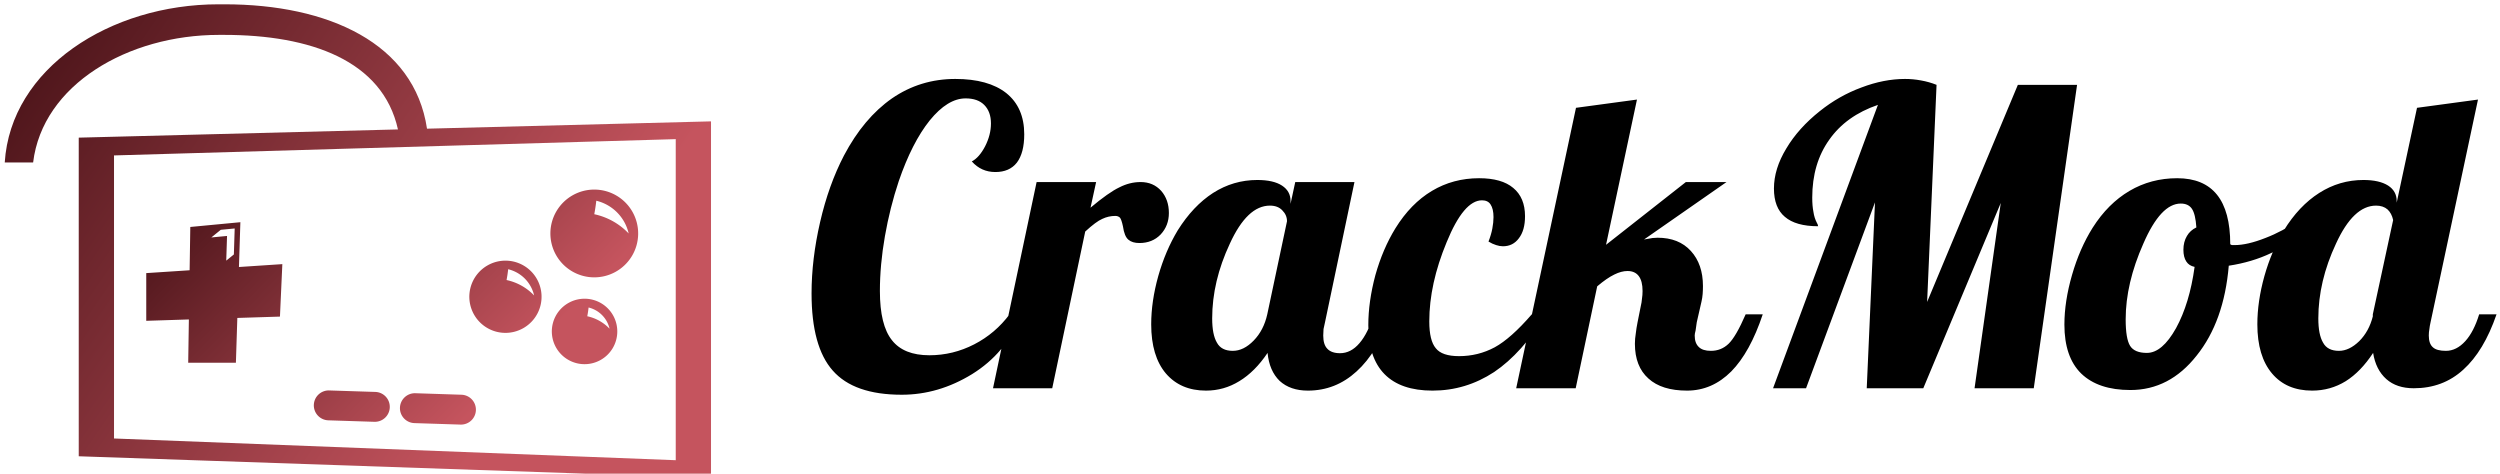<svg data-v-423bf9ae="" xmlns="http://www.w3.org/2000/svg" viewBox="0 0 475 90" class="iconLeft"><!----><!----><!----><g data-v-423bf9ae="" id="52514878-6a6c-4cb6-bee5-d194da5effdf" fill="#000000" transform="matrix(5.597,0,0,5.597,152.684,-7.332)"><path d="M2.59 11.19L2.59 11.19Q2.59 12.35 3.00 12.86Q3.40 13.37 4.27 13.37L4.27 13.37Q5.07 13.37 5.79 13.00Q6.51 12.63 7 11.97L7 11.97L7.32 12.11Q6.86 13.30 5.72 14.01Q4.58 14.71 3.33 14.71L3.33 14.71Q1.71 14.71 0.99 13.89Q0.27 13.08 0.27 11.27L0.27 11.27Q0.27 10.11 0.56 8.85Q0.85 7.59 1.37 6.59L1.37 6.59Q2.04 5.32 3.00 4.65Q3.96 3.99 5.15 3.99L5.15 3.99Q6.27 3.99 6.88 4.47Q7.49 4.96 7.49 5.87L7.49 5.87Q7.49 6.50 7.24 6.83Q6.99 7.15 6.51 7.15L6.51 7.15Q6.27 7.15 6.07 7.06Q5.87 6.97 5.71 6.79L5.71 6.79Q5.96 6.66 6.16 6.28Q6.36 5.89 6.36 5.50L6.36 5.50Q6.36 5.10 6.13 4.87Q5.91 4.65 5.50 4.65L5.50 4.65Q4.89 4.65 4.28 5.40Q3.68 6.15 3.23 7.46L3.23 7.46Q2.93 8.36 2.76 9.33Q2.59 10.30 2.59 11.19ZM9.56 9.17L8.44 14.49L6.43 14.49L7.91 7.49L9.93 7.49L9.74 8.36Q10.36 7.84 10.72 7.67Q11.07 7.49 11.44 7.49L11.44 7.49Q11.87 7.49 12.14 7.79Q12.40 8.09 12.40 8.54L12.40 8.54Q12.40 8.97 12.12 9.27Q11.84 9.56 11.40 9.56L11.40 9.56Q11.16 9.56 11.03 9.45Q10.89 9.34 10.84 8.99L10.84 8.99Q10.79 8.76 10.74 8.70Q10.68 8.64 10.58 8.64L10.58 8.64Q10.35 8.64 10.14 8.74Q9.93 8.83 9.56 9.17L9.56 9.17ZM16.53 8.13L16.53 8.13L16.53 8.23L16.69 7.49L18.70 7.49L17.70 12.25Q17.67 12.38 17.65 12.48Q17.64 12.59 17.64 12.70L17.64 12.70Q17.64 13.01 17.78 13.15Q17.92 13.30 18.21 13.30L18.21 13.30Q18.58 13.30 18.87 12.96Q19.17 12.61 19.35 11.98L19.35 11.98L19.94 11.98Q19.49 13.27 18.77 13.92Q18.06 14.57 17.12 14.57L17.12 14.57Q16.52 14.57 16.16 14.24Q15.81 13.90 15.75 13.29L15.75 13.29Q15.32 13.93 14.79 14.25Q14.27 14.57 13.66 14.57L13.66 14.57Q12.80 14.57 12.30 13.99Q11.80 13.40 11.80 12.32L11.80 12.32Q11.80 11.54 12.04 10.68Q12.28 9.83 12.70 9.13L12.70 9.13Q13.22 8.30 13.90 7.86Q14.59 7.42 15.40 7.42L15.40 7.42Q15.95 7.42 16.24 7.61Q16.53 7.80 16.53 8.13ZM15.74 11.98L16.41 8.82Q16.41 8.61 16.25 8.45Q16.10 8.29 15.83 8.29L15.83 8.29Q15.06 8.29 14.47 9.58Q13.87 10.86 13.87 12.12L13.87 12.12Q13.87 12.67 14.03 12.94Q14.18 13.22 14.57 13.22L14.57 13.22Q14.94 13.22 15.28 12.87Q15.62 12.52 15.74 11.98L15.74 11.98ZM24.49 8.65L24.49 8.65Q24.49 9.13 24.28 9.40Q24.08 9.67 23.74 9.67L23.74 9.67Q23.63 9.67 23.51 9.63Q23.38 9.59 23.25 9.51L23.25 9.51Q23.34 9.28 23.38 9.07Q23.42 8.86 23.42 8.68L23.42 8.68Q23.42 8.40 23.32 8.25Q23.23 8.11 23.03 8.11L23.03 8.11Q22.41 8.11 21.83 9.53Q21.24 10.95 21.24 12.22L21.24 12.22Q21.24 12.87 21.46 13.13Q21.67 13.40 22.25 13.40L22.25 13.40Q22.90 13.40 23.46 13.10Q24.01 12.80 24.72 11.98L24.72 11.98L25.20 11.98Q24.39 13.30 23.44 13.94Q22.48 14.57 21.35 14.57L21.35 14.57Q20.27 14.57 19.72 14.01Q19.17 13.45 19.17 12.35L19.17 12.35Q19.17 11.55 19.41 10.65Q19.66 9.76 20.09 9.06L20.09 9.06Q20.61 8.22 21.33 7.79Q22.05 7.36 22.93 7.36L22.93 7.36Q23.70 7.36 24.09 7.69Q24.49 8.02 24.49 8.65ZM26.22 4.97L28.29 4.69L27.24 9.62L29.95 7.49L31.33 7.49L28.53 9.44Q28.73 9.41 28.82 9.39Q28.91 9.38 28.99 9.38L28.99 9.38Q29.71 9.38 30.12 9.83Q30.53 10.28 30.53 11.02L30.53 11.02Q30.53 11.16 30.52 11.29Q30.51 11.42 30.48 11.55L30.48 11.55L30.32 12.25Q30.30 12.42 30.28 12.53Q30.25 12.64 30.25 12.70L30.25 12.70Q30.25 12.96 30.39 13.09Q30.52 13.22 30.80 13.22L30.80 13.22Q31.15 13.22 31.40 12.98Q31.65 12.74 31.98 11.98L31.98 11.98L32.56 11.98Q32.13 13.27 31.49 13.92Q30.84 14.57 29.99 14.57L29.99 14.57Q29.13 14.57 28.68 14.16Q28.22 13.75 28.22 12.98L28.22 12.98Q28.22 12.81 28.25 12.63Q28.27 12.45 28.31 12.25L28.31 12.25L28.42 11.70Q28.45 11.58 28.46 11.45Q28.48 11.33 28.48 11.19L28.48 11.19Q28.48 10.85 28.35 10.68Q28.22 10.51 27.97 10.51L27.97 10.51Q27.76 10.51 27.52 10.63Q27.27 10.75 26.94 11.03L26.94 11.03L26.21 14.49L24.19 14.49L26.22 4.97ZM38.14 11.56L41.22 4.19L43.23 4.19L41.76 14.49L39.75 14.49L40.64 8.20L38.01 14.49L36.09 14.49L36.37 8.18L34.03 14.49L32.91 14.49L36.47 4.87Q35.39 5.24 34.82 6.05Q34.24 6.86 34.24 8.02L34.24 8.02Q34.24 8.30 34.28 8.50Q34.31 8.71 34.40 8.88L34.40 8.88Q34.43 8.93 34.43 8.95Q34.44 8.97 34.44 8.99L34.44 8.99Q33.68 8.99 33.31 8.67Q32.94 8.36 32.94 7.71L32.94 7.71Q32.94 7.04 33.36 6.35Q33.77 5.66 34.50 5.08L34.50 5.08Q35.15 4.56 35.91 4.28Q36.67 3.99 37.39 3.99L37.39 3.99Q37.66 3.99 37.93 4.04Q38.21 4.09 38.46 4.19L38.46 4.19L38.14 11.56ZM42.80 12.33L42.80 12.33Q42.80 11.54 43.06 10.64Q43.32 9.74 43.76 9.04L43.76 9.04Q44.28 8.22 45.01 7.79Q45.74 7.36 46.63 7.36L46.63 7.36Q47.53 7.36 47.98 7.92Q48.43 8.48 48.43 9.60L48.43 9.60Q48.45 9.62 48.49 9.63Q48.52 9.63 48.58 9.63L48.58 9.63Q49.01 9.63 49.62 9.39Q50.22 9.16 50.74 8.79L50.74 8.79L50.86 9.17Q50.47 9.59 49.82 9.90Q49.17 10.21 48.38 10.33L48.38 10.33Q48.22 12.22 47.29 13.38Q46.37 14.55 45.04 14.55L45.04 14.55Q43.95 14.55 43.37 13.99Q42.80 13.43 42.80 12.33ZM46.75 8.22L46.75 8.22Q46.07 8.22 45.48 9.58Q44.88 10.93 44.88 12.15L44.88 12.15Q44.88 12.81 45.03 13.05Q45.18 13.29 45.60 13.29L45.60 13.29Q46.12 13.29 46.59 12.45Q47.05 11.61 47.22 10.37L47.22 10.37Q47.03 10.33 46.94 10.19Q46.84 10.04 46.84 9.79L46.84 9.79Q46.84 9.52 46.96 9.32Q47.07 9.13 47.28 9.03L47.28 9.03Q47.25 8.58 47.13 8.40Q47.01 8.22 46.75 8.22ZM51.42 12.12L51.42 12.12Q51.42 12.67 51.58 12.94Q51.73 13.22 52.12 13.22L52.12 13.22Q52.47 13.22 52.81 12.89Q53.14 12.56 53.27 12.05L53.27 12.05L53.27 11.98L53.96 8.78Q53.91 8.55 53.77 8.42Q53.62 8.29 53.38 8.29L53.38 8.29Q52.61 8.29 52.02 9.58Q51.42 10.86 51.42 12.12ZM54.08 8.13L54.08 8.13L54.08 8.19L54.77 4.97L56.84 4.69L55.23 12.25Q55.20 12.38 55.19 12.48Q55.17 12.59 55.17 12.70L55.17 12.70Q55.17 12.98 55.31 13.10Q55.44 13.22 55.75 13.22L55.75 13.22Q56.11 13.22 56.41 12.89Q56.70 12.57 56.88 11.98L56.88 11.98L57.47 11.98Q57.04 13.23 56.34 13.86Q55.65 14.49 54.66 14.49L54.66 14.49Q54.08 14.49 53.73 14.18Q53.37 13.86 53.28 13.29L53.28 13.29Q52.86 13.93 52.35 14.25Q51.83 14.57 51.21 14.57L51.21 14.57Q50.34 14.57 49.85 13.99Q49.35 13.40 49.35 12.32L49.35 12.32Q49.35 11.54 49.59 10.68Q49.83 9.83 50.25 9.13L50.25 9.13Q50.76 8.30 51.45 7.86Q52.14 7.42 52.95 7.42L52.95 7.42Q53.49 7.42 53.79 7.61Q54.08 7.80 54.08 8.13Z"></path></g><defs data-v-423bf9ae=""><linearGradient data-v-423bf9ae="" gradientTransform="rotate(25)" id="951411ad-399f-4026-a95d-a51686845034" x1="0%" y1="0%" x2="100%" y2="0%"><stop data-v-423bf9ae="" offset="0%" style="stop-color: rgb(66, 15, 20); stop-opacity: 1;"></stop><stop data-v-423bf9ae="" offset="100%" style="stop-color: rgb(197, 84, 94); stop-opacity: 1;"></stop></linearGradient></defs><g data-v-423bf9ae="" id="034a0182-c083-4db8-bf69-5e192f490c70" transform="matrix(1.491,0,0,1.491,-6.553,-28.733)" stroke="none" fill="url(#951411ad-399f-4026-a95d-a51686845034)"><path d="M58.808 35.669c-1.62-10.905-12.599-15.849-25.79-15.849h-.784C18.424 19.82 5.759 27.966 5 39.971h3.617c1.201-9.915 12.102-16.254 23.669-16.254h.679c10.974 0 20.197 3.25 22.142 12.047l-40.678 1.047v40.603L95 80.18V34.737l-36.192.932zm31.697 42.247l-71.581-2.768V39.077l71.581-2.075v40.914z"></path><path d="M54.065 71.18a1.904 1.904 0 01-1.965 1.842l-5.871-.189a1.905 1.905 0 01-1.841-1.965 1.903 1.903 0 011.965-1.842l5.87.189a1.904 1.904 0 011.842 1.965zM65.04 71.535a1.904 1.904 0 01-1.965 1.842l-5.871-.189a1.905 1.905 0 01-1.842-1.965 1.906 1.906 0 011.966-1.842l5.87.191a1.902 1.902 0 011.842 1.963zM85.008 46.297a5.592 5.592 0 10-9.767 5.45 5.592 5.592 0 009.767-5.45zm-4.884.272c.107-.564.192-1.138.258-1.719a5.576 5.576 0 013.562 2.703c.264.473.446.967.562 1.468a8.51 8.51 0 00-4.382-2.452zM82.529 59.475a4.169 4.169 0 00-5.674-1.609 4.168 4.168 0 00-1.61 5.674 4.17 4.17 0 007.284-4.065zm-3.297.097c.07-.367.125-.738.168-1.115a3.613 3.613 0 012.672 2.703 5.518 5.518 0 00-2.84-1.588zM72.824 54.846a4.6 4.6 0 00-6.26-1.777 4.6 4.6 0 00-1.777 6.26 4.599 4.599 0 006.26 1.777 4.6 4.6 0 001.777-6.26zm-3.877.111c.086-.453.154-.912.207-1.377a4.46 4.46 0 013.304 3.342 6.804 6.804 0 00-3.511-1.965zM34.844 53.297l.182-5.711-6.381.608-.086 5.517-5.527.363v6.078l5.431-.172-.085 5.518h6.078l.182-5.711 5.432-.17.304-6.686-5.53.366zm-.647-1.6l-.971.787.1-3.145-2 .19 1.202-.975 1.774-.169-.105 3.312z"></path></g><!----></svg>